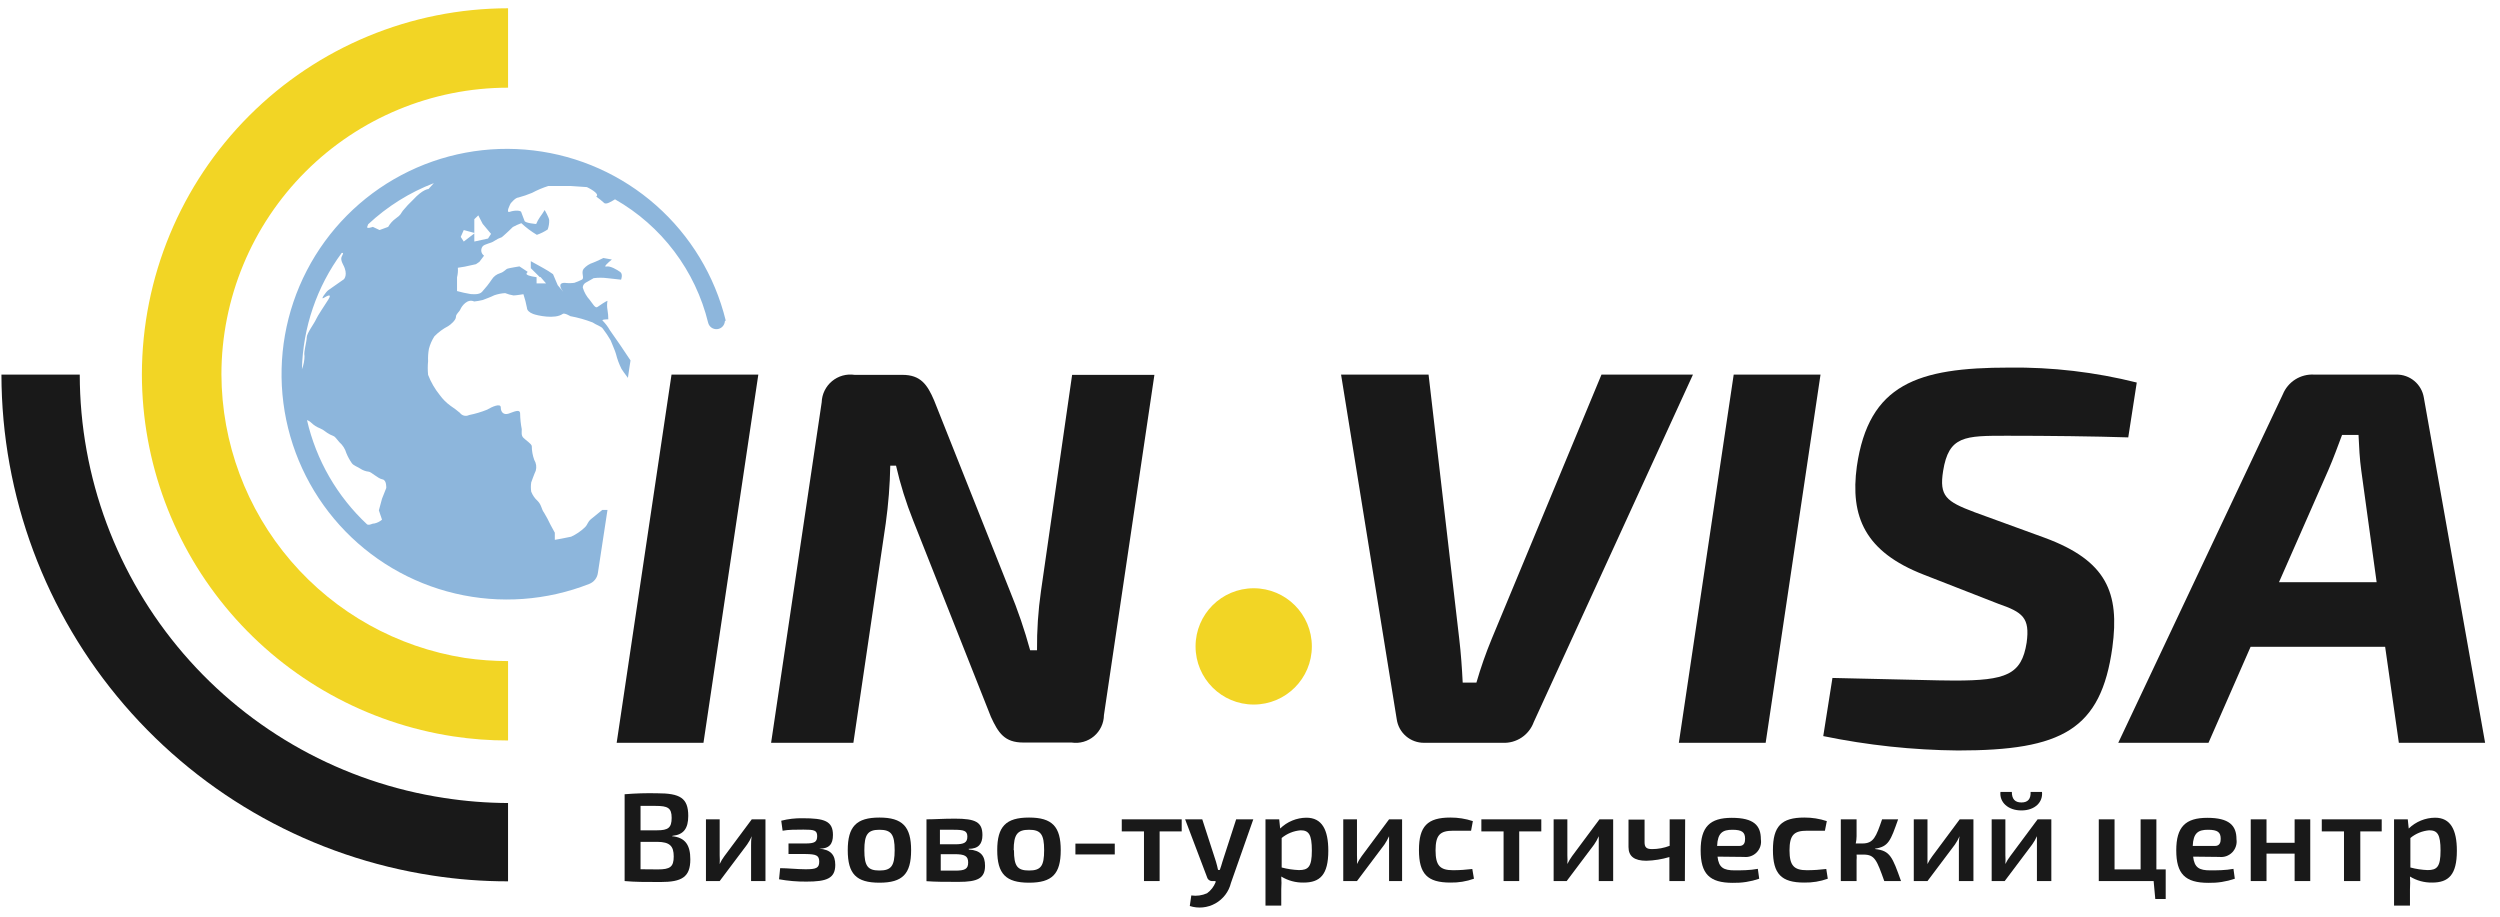 <svg width="139" height="51" viewBox="0 0 139 51" fill="none" xmlns="http://www.w3.org/2000/svg">
<path d="M69.706 39.173C71.491 39.173 72.939 37.726 72.939 35.94C72.939 34.154 71.491 32.707 69.706 32.707C67.92 32.707 66.473 34.154 66.473 35.94C66.473 37.726 67.92 39.173 69.706 39.173Z" fill="#F2D525"/>
<path d="M28.248 4.875V0.46C22.85 0.466 17.675 2.613 13.858 6.43C10.042 10.246 7.895 15.421 7.889 20.819V20.819C7.897 25.687 9.646 30.392 12.82 34.083C15.995 37.774 20.386 40.207 25.198 40.942C26.207 41.096 27.227 41.172 28.248 41.171V36.756C27.444 36.755 26.641 36.697 25.846 36.581C22.085 35.991 18.656 34.081 16.176 31.193C13.695 28.304 12.325 24.627 12.311 20.819V20.819C12.313 16.593 13.993 12.539 16.981 9.55C19.969 6.56 24.021 4.879 28.248 4.875V4.875Z" fill="#F2D525"/>
<path d="M40.349 17.815C39.74 15.339 38.391 13.108 36.481 11.419C34.572 9.731 32.192 8.665 29.661 8.364C27.129 8.063 24.566 8.542 22.314 9.736C20.062 10.93 18.227 12.783 17.056 15.047C15.884 17.311 15.431 19.879 15.757 22.407C16.083 24.936 17.173 27.304 18.881 29.197C20.589 31.09 22.833 32.417 25.315 33C27.796 33.584 30.397 33.396 32.769 32.463C32.894 32.413 33.004 32.331 33.087 32.225C33.17 32.12 33.223 31.994 33.242 31.86L33.776 28.353H33.486L32.876 28.849C32.655 29.024 32.693 29.154 32.518 29.321C32.294 29.536 32.036 29.711 31.755 29.84C31.58 29.886 30.848 30.015 30.848 30.015V29.619L30.611 29.184C30.501 28.949 30.379 28.72 30.245 28.498C30.108 28.33 30.108 28.063 29.895 27.857C29.737 27.714 29.615 27.537 29.536 27.339C29.509 27.167 29.509 26.992 29.536 26.82C29.536 26.82 29.704 26.348 29.788 26.172C29.816 26.071 29.823 25.966 29.809 25.862C29.794 25.759 29.759 25.659 29.704 25.57C29.615 25.325 29.569 25.067 29.567 24.807C29.567 24.685 29.216 24.464 29.094 24.334C28.972 24.205 29.01 24.029 29.01 23.862C28.954 23.578 28.924 23.289 28.919 23C28.919 22.703 28.537 22.916 28.27 23C28.004 23.084 27.843 22.916 27.843 22.657C27.843 22.398 27.363 22.611 27.081 22.779C26.758 22.909 26.423 23.008 26.082 23.076C25.996 23.12 25.898 23.132 25.804 23.11C25.71 23.087 25.628 23.032 25.571 22.954C25.406 22.814 25.233 22.684 25.053 22.565C24.821 22.398 24.617 22.195 24.45 21.963C24.177 21.625 23.958 21.247 23.802 20.842C23.777 20.588 23.777 20.333 23.802 20.08C23.791 19.85 23.807 19.62 23.848 19.393C23.912 19.147 24.015 18.913 24.153 18.699C24.375 18.471 24.632 18.281 24.915 18.135C25.045 18.059 25.35 17.8 25.35 17.624C25.35 17.449 25.525 17.365 25.602 17.19C25.678 17.014 25.991 16.587 26.364 16.763C26.526 16.746 26.686 16.718 26.845 16.679C26.966 16.633 27.317 16.503 27.477 16.419C27.674 16.35 27.879 16.309 28.087 16.297C28.237 16.358 28.393 16.401 28.553 16.427C28.682 16.427 29.102 16.358 29.102 16.358C29.185 16.608 29.251 16.863 29.3 17.121C29.3 17.243 29.422 17.373 29.643 17.456C29.864 17.54 30.848 17.762 31.282 17.456C31.374 17.373 31.709 17.578 31.709 17.578C32.134 17.657 32.55 17.774 32.952 17.929C33.128 18.059 33.433 18.143 33.517 18.272C33.675 18.479 33.82 18.696 33.951 18.921C33.997 19.05 34.211 19.523 34.249 19.683C34.319 19.968 34.422 20.244 34.554 20.507C34.599 20.59 34.744 20.781 34.912 21.01L34.996 20.43L35.057 20.041C34.737 19.553 34.211 18.776 33.906 18.356C33.799 18.167 33.668 17.993 33.517 17.838C33.387 17.754 33.822 17.754 33.822 17.754C33.821 17.578 33.806 17.402 33.776 17.228C33.746 17.061 33.746 16.891 33.776 16.724C33.73 16.724 33.341 16.976 33.219 17.068C33.097 17.159 32.96 16.892 32.792 16.679C32.612 16.483 32.479 16.248 32.403 15.992C32.403 15.771 32.617 15.688 32.617 15.688L33.006 15.466C33.259 15.434 33.515 15.434 33.768 15.466L34.531 15.55C34.531 15.55 34.653 15.245 34.485 15.123C34.317 15.001 33.928 14.772 33.722 14.818C33.517 14.864 33.806 14.605 34.02 14.429L33.547 14.345C33.547 14.345 33.112 14.559 32.975 14.605C32.771 14.668 32.589 14.787 32.449 14.948C32.289 15.161 32.518 15.466 32.35 15.55C32.214 15.618 32.074 15.677 31.93 15.726C31.753 15.749 31.574 15.749 31.397 15.726C30.985 15.726 31.191 16.069 31.32 16.229L31.008 15.855L30.749 15.245C30.578 15.123 30.399 15.011 30.215 14.91L29.513 14.521V14.91L30.009 15.405H30.055L30.36 15.756H29.834V15.413C28.957 15.283 29.384 15.154 29.33 15.108L28.881 14.811C28.881 14.811 28.362 14.895 28.232 14.933C28.103 14.971 28.057 15.108 27.798 15.192C27.608 15.249 27.445 15.374 27.34 15.543C27.177 15.785 26.996 16.014 26.799 16.229C26.631 16.404 26.303 16.351 26.174 16.351C25.916 16.309 25.662 16.253 25.411 16.183V15.421C25.455 15.246 25.471 15.066 25.457 14.887L25.838 14.826L26.463 14.689L26.654 14.559L26.913 14.216C26.873 14.188 26.839 14.153 26.813 14.113C26.787 14.072 26.77 14.026 26.762 13.978C26.754 13.931 26.756 13.882 26.768 13.835C26.779 13.788 26.8 13.744 26.829 13.705C26.936 13.56 27.31 13.53 27.477 13.4C27.61 13.31 27.753 13.238 27.904 13.186C27.904 13.186 28.209 12.927 28.514 12.622C28.666 12.539 28.824 12.467 28.987 12.409C29.25 12.655 29.539 12.873 29.849 13.057C30.062 12.984 30.264 12.884 30.451 12.759C30.512 12.594 30.541 12.418 30.535 12.241C30.535 12.111 30.284 11.677 30.284 11.677C30.204 11.811 30.118 11.941 30.024 12.066C29.939 12.187 29.867 12.317 29.811 12.454C29.811 12.454 29.201 12.409 29.163 12.279L28.987 11.814C28.987 11.684 28.606 11.684 28.347 11.776C28.087 11.867 28.392 11.311 28.392 11.311C28.392 11.311 28.652 10.983 28.82 10.983C29.079 10.913 29.334 10.827 29.582 10.723C29.87 10.569 30.171 10.441 30.482 10.342C30.703 10.342 30.962 10.342 31.084 10.342H31.732L32.632 10.403C32.632 10.403 33.395 10.762 33.151 10.929C33.302 11.038 33.447 11.155 33.585 11.28C33.707 11.402 34.02 11.181 34.195 11.082C35.479 11.814 36.601 12.8 37.491 13.98C38.381 15.16 39.022 16.509 39.373 17.945C39.4 18.054 39.466 18.15 39.557 18.215C39.649 18.28 39.761 18.31 39.874 18.3C39.986 18.29 40.091 18.24 40.169 18.16C40.248 18.079 40.296 17.973 40.303 17.861C40.319 17.846 40.334 17.831 40.349 17.815V17.815ZM16.932 19.767C16.933 20.028 16.883 20.287 16.787 20.529C16.844 18.198 17.616 15.941 18.998 14.063H19.075C19.075 14.239 18.846 14.277 19.075 14.711C19.38 15.268 19.12 15.527 19.12 15.527L18.259 16.13C18.129 16.221 17.786 16.694 17.999 16.564C18.213 16.435 18.472 16.305 18.259 16.648C18.045 16.991 17.656 17.556 17.565 17.769C17.473 17.983 17.054 18.532 17.054 18.76C17.054 18.989 16.886 19.553 16.924 19.767H16.932ZM21.24 27.728L21.065 28.376L21.24 28.894C21.116 29.001 20.966 29.075 20.805 29.108C20.645 29.108 20.592 29.215 20.416 29.161C18.747 27.604 17.581 25.583 17.069 23.358C17.161 23.389 17.245 23.442 17.313 23.511C17.452 23.643 17.615 23.746 17.793 23.816C18.007 23.9 18.098 24.029 18.35 24.159C18.602 24.289 18.525 24.159 18.869 24.586C19.055 24.747 19.189 24.959 19.258 25.196C19.338 25.392 19.44 25.579 19.562 25.753C19.646 25.882 19.906 25.966 20.035 26.058C20.175 26.15 20.334 26.208 20.5 26.226C20.63 26.226 21.019 26.614 21.263 26.652C21.507 26.691 21.476 27.133 21.476 27.133L21.24 27.728ZM23.825 10.51C23.825 10.51 23.512 10.51 22.963 11.112C22.762 11.3 22.574 11.502 22.399 11.715C22.269 11.883 22.315 11.928 22.01 12.142C21.835 12.266 21.689 12.427 21.583 12.614L21.103 12.79L20.729 12.614C20.729 12.614 20.378 12.744 20.416 12.614C20.43 12.565 20.448 12.516 20.47 12.47C21.529 11.479 22.769 10.702 24.122 10.182L23.825 10.51ZM27.134 13.263L26.372 13.43V12.98L25.785 13.43L25.617 13.171L25.785 12.79L26.372 12.95V12.188L26.593 11.974L26.837 12.447L27.302 13.003L27.134 13.263Z" fill="#8DB6DC"/>
<path d="M37.36 46.493C38.122 46.562 38.382 47.012 38.382 47.782C38.382 48.773 37.901 49.04 36.727 49.04C35.812 49.04 35.331 49.04 34.729 48.987V44.16C35.33 44.11 35.933 44.092 36.536 44.106C37.81 44.106 38.267 44.366 38.267 45.365C38.267 46.051 38.016 46.409 37.398 46.47L37.36 46.493ZM36.536 46.165C37.146 46.165 37.344 46.028 37.344 45.471C37.344 44.915 37.123 44.808 36.452 44.808H35.614V46.165H36.536ZM36.582 48.339C37.253 48.339 37.459 48.201 37.459 47.622C37.459 47.042 37.245 46.813 36.544 46.806H35.614V48.331L36.582 48.339Z" fill="#191919"/>
<path d="M41.76 48.987V47.004C41.76 46.836 41.76 46.691 41.798 46.493C41.728 46.657 41.641 46.813 41.538 46.958L40.014 48.987H39.251V45.555H40.014V47.561C40.024 47.721 40.024 47.881 40.014 48.041C40.084 47.888 40.171 47.742 40.273 47.606L41.798 45.555H42.56V48.987H41.76Z" fill="#191919"/>
<path d="M43.437 45.632C43.823 45.533 44.221 45.487 44.619 45.494C45.839 45.494 46.312 45.647 46.312 46.425C46.312 46.935 46.106 47.187 45.549 47.187C46.174 47.233 46.441 47.523 46.441 48.087C46.441 48.849 45.946 49.017 44.84 49.017C44.329 49.023 43.818 48.979 43.315 48.888L43.376 48.27C43.788 48.27 44.329 48.331 44.787 48.331C45.366 48.331 45.549 48.27 45.549 47.911C45.549 47.553 45.374 47.492 44.787 47.484H43.841V46.897H44.779C45.29 46.897 45.435 46.813 45.435 46.486C45.435 46.158 45.259 46.127 44.672 46.127C44.261 46.127 43.826 46.127 43.513 46.188L43.437 45.632Z" fill="#191919"/>
<path d="M50.658 47.271C50.658 48.59 50.185 49.078 48.897 49.078C47.608 49.078 47.135 48.59 47.135 47.271C47.135 45.952 47.616 45.456 48.897 45.456C50.178 45.456 50.658 45.959 50.658 47.271ZM48.058 47.271C48.058 48.156 48.248 48.4 48.897 48.4C49.545 48.4 49.743 48.156 49.743 47.271C49.743 46.386 49.545 46.135 48.897 46.135C48.248 46.135 48.058 46.394 48.058 47.271Z" fill="#191919"/>
<path d="M53.868 47.233C54.532 47.279 54.768 47.584 54.768 48.14C54.768 48.842 54.341 49.032 53.304 49.032C52.496 49.032 52.061 49.032 51.512 48.994V45.555C52 45.555 52.397 45.517 53.098 45.517C54.242 45.517 54.623 45.708 54.623 46.432C54.623 46.913 54.41 47.195 53.861 47.195L53.868 47.233ZM53.106 46.943C53.609 46.943 53.785 46.844 53.785 46.516C53.785 46.188 53.594 46.135 53.022 46.135H52.26V46.943H53.106ZM53.106 48.407C53.64 48.407 53.83 48.323 53.83 47.957C53.83 47.591 53.64 47.492 53.068 47.492H52.305V48.407H53.106Z" fill="#191919"/>
<path d="M58.977 47.271C58.977 48.59 58.504 49.078 57.215 49.078C55.927 49.078 55.446 48.59 55.446 47.271C55.446 45.952 55.927 45.456 57.215 45.456C58.504 45.456 58.977 45.959 58.977 47.271ZM56.377 47.271C56.377 48.156 56.56 48.4 57.215 48.4C57.871 48.4 58.054 48.156 58.054 47.271C58.054 46.386 57.864 46.135 57.215 46.135C56.567 46.135 56.361 46.394 56.361 47.271H56.377Z" fill="#191919"/>
<path d="M59.793 47.507V46.905H61.981V47.507H59.793Z" fill="#191919"/>
<path d="M64.475 46.226V48.987H63.605V46.226H62.37V45.555H65.702V46.226H64.475Z" fill="#191919"/>
<path d="M68.44 49.093C68.382 49.332 68.275 49.557 68.126 49.752C67.977 49.948 67.789 50.111 67.575 50.231C67.36 50.352 67.123 50.426 66.878 50.451C66.634 50.475 66.386 50.45 66.152 50.374L66.236 49.787C66.534 49.831 66.838 49.788 67.113 49.665C67.325 49.51 67.489 49.299 67.586 49.055V48.987H67.41C67.344 48.991 67.278 48.972 67.224 48.933C67.17 48.894 67.13 48.837 67.113 48.773L65.893 45.555H66.846L67.609 47.911C67.654 48.072 67.693 48.217 67.723 48.369H67.822C67.876 48.217 67.929 48.049 67.967 47.911L68.73 45.555H69.683L68.44 49.093Z" fill="#191919"/>
<path d="M71.177 46.066C71.567 45.685 72.089 45.469 72.634 45.464C73.503 45.464 73.854 46.135 73.854 47.301C73.854 48.644 73.388 49.071 72.481 49.071C72.043 49.08 71.612 48.964 71.238 48.735C71.254 48.971 71.254 49.208 71.238 49.444V50.352H70.361V45.555H71.124L71.177 46.066ZM71.261 48.232C71.575 48.316 71.897 48.364 72.222 48.377C72.74 48.377 72.939 48.201 72.939 47.294C72.939 46.386 72.763 46.165 72.313 46.165C71.927 46.197 71.56 46.346 71.261 46.592V48.232Z" fill="#191919"/>
<path d="M77.232 48.987V47.004C77.232 46.836 77.232 46.691 77.232 46.493C77.159 46.656 77.072 46.811 76.973 46.958L75.448 48.987H74.685V45.555H75.448V47.561C75.459 47.721 75.459 47.881 75.448 48.041V48.041C75.519 47.888 75.606 47.742 75.707 47.606L77.232 45.555H77.956V48.987H77.232Z" fill="#191919"/>
<path d="M81.952 48.857C81.531 49.008 81.087 49.08 80.64 49.071C79.359 49.071 78.894 48.59 78.894 47.263C78.894 45.937 79.367 45.456 80.64 45.456C81.065 45.454 81.487 45.52 81.891 45.654L81.792 46.188C81.426 46.188 81.029 46.188 80.793 46.188C80.068 46.188 79.817 46.425 79.817 47.279C79.817 48.133 80.068 48.384 80.793 48.384C81.15 48.383 81.506 48.36 81.86 48.316L81.952 48.857Z" fill="#191919"/>
<path d="M84.468 46.226V48.987H83.599V46.226H82.364V45.555H85.696V46.226H84.468Z" fill="#191919"/>
<path d="M88.891 48.987V47.004C88.891 46.836 88.891 46.691 88.891 46.493C88.821 46.657 88.734 46.813 88.632 46.958L87.107 48.987H86.382V45.555H87.145V47.561C87.156 47.721 87.156 47.881 87.145 48.041C87.219 47.889 87.305 47.744 87.404 47.606L88.929 45.555H89.692V48.987H88.891Z" fill="#191919"/>
<path d="M93.679 48.987H92.818V47.652C92.402 47.777 91.971 47.846 91.537 47.858C90.873 47.858 90.545 47.614 90.545 47.096V45.571H91.438V46.829C91.438 47.111 91.544 47.21 91.857 47.21C92.191 47.209 92.522 47.147 92.833 47.027V45.555H93.695L93.679 48.987Z" fill="#191919"/>
<path d="M95.494 47.629C95.563 48.247 95.837 48.392 96.455 48.392C96.79 48.392 97.301 48.392 97.736 48.308L97.812 48.857C97.339 49.02 96.841 49.097 96.34 49.086C95.044 49.086 94.556 48.583 94.556 47.279C94.556 45.975 95.067 45.471 96.287 45.471C97.507 45.471 97.904 45.891 97.904 46.661C97.925 46.792 97.915 46.925 97.876 47.052C97.836 47.178 97.768 47.293 97.676 47.389C97.585 47.484 97.472 47.557 97.347 47.601C97.223 47.646 97.089 47.66 96.958 47.645L95.494 47.629ZM96.707 47.035C96.989 47.035 97.027 46.813 97.027 46.638C97.027 46.272 96.859 46.135 96.318 46.135C95.776 46.135 95.502 46.31 95.471 47.035H96.707Z" fill="#191919"/>
<path d="M101.625 48.857C101.204 49.008 100.76 49.08 100.313 49.071C99.04 49.071 98.575 48.59 98.575 47.263C98.575 45.937 99.047 45.456 100.321 45.456C100.746 45.454 101.168 45.52 101.571 45.654L101.465 46.188C101.099 46.188 100.702 46.188 100.466 46.188C99.749 46.188 99.497 46.425 99.497 47.279C99.497 48.133 99.749 48.384 100.466 48.384C100.825 48.383 101.184 48.36 101.541 48.316L101.625 48.857Z" fill="#191919"/>
<path d="M104.278 47.21C105.087 47.301 105.216 47.637 105.697 48.987H104.766C104.347 47.812 104.233 47.523 103.63 47.515H103.226C103.236 47.616 103.236 47.719 103.226 47.82V48.987H102.349V45.555H103.226V46.493C103.225 46.629 103.21 46.765 103.18 46.897H103.546C104.172 46.897 104.309 46.531 104.644 45.555H105.536C105.117 46.737 105.01 47.08 104.24 47.187L104.278 47.21Z" fill="#191919"/>
<path d="M108.914 48.987V47.004C108.914 46.836 108.914 46.691 108.953 46.493C108.88 46.656 108.793 46.811 108.693 46.958L107.168 48.987H106.406V45.555H107.168V47.561C107.168 47.721 107.168 47.866 107.168 48.041C107.242 47.887 107.331 47.742 107.435 47.606L108.96 45.555H109.723V48.987H108.914Z" fill="#191919"/>
<path d="M113.253 48.987V47.004C113.253 46.836 113.253 46.691 113.253 46.493C113.181 46.657 113.091 46.813 112.986 46.958L111.461 48.987H110.737V45.555H111.499V47.561C111.51 47.721 111.51 47.881 111.499 48.041V48.041C111.573 47.887 111.662 47.742 111.766 47.606L113.291 45.555H114.054V48.987H113.253ZM113.535 44.03C113.596 44.602 113.139 45.06 112.391 45.06C111.644 45.06 111.164 44.602 111.225 44.03H111.858C111.858 44.427 112.033 44.617 112.391 44.617C112.75 44.617 112.918 44.427 112.902 44.03H113.535Z" fill="#191919"/>
<path d="M119.742 48.987H116.692V45.555H117.569V48.339H119.018V45.555H119.895V48.339H120.413V49.986H119.834L119.742 48.987Z" fill="#191919"/>
<path d="M121.938 47.629C122.007 48.247 122.282 48.392 122.892 48.392C123.235 48.392 123.746 48.392 124.18 48.308L124.256 48.857C123.783 49.02 123.285 49.097 122.785 49.086C121.488 49.086 121 48.583 121 47.279C121 45.975 121.511 45.471 122.724 45.471C123.936 45.471 124.348 45.891 124.348 46.661C124.368 46.792 124.357 46.926 124.316 47.052C124.276 47.178 124.207 47.293 124.115 47.389C124.022 47.484 123.91 47.556 123.785 47.601C123.66 47.645 123.526 47.66 123.395 47.645L121.938 47.629ZM123.151 47.035C123.433 47.035 123.471 46.813 123.471 46.638C123.471 46.272 123.303 46.135 122.762 46.135C122.221 46.135 121.946 46.31 121.916 47.035H123.151Z" fill="#191919"/>
<path d="M128.45 48.987H127.581V47.462H126.018V48.987H125.141V45.555H126.018V46.859H127.581V45.555H128.45V48.987Z" fill="#191919"/>
<path d="M131.233 46.226V48.987H130.326V46.226H129.091V45.555H132.423V46.226H131.233Z" fill="#191919"/>
<path d="M133.925 46.066C134.318 45.685 134.842 45.469 135.389 45.464C136.251 45.464 136.602 46.135 136.602 47.301C136.602 48.644 136.137 49.071 135.229 49.071C134.794 49.079 134.365 48.962 133.994 48.735C134.009 48.971 134.009 49.208 133.994 49.444V50.352H133.109V45.555H133.872L133.925 46.066ZM134.017 48.232C134.328 48.316 134.648 48.364 134.97 48.377C135.496 48.377 135.694 48.201 135.694 47.294C135.694 46.386 135.519 46.165 135.061 46.165C134.678 46.198 134.313 46.347 134.017 46.592V48.232Z" fill="#191919"/>
<path d="M24.694 44.366C19.061 43.511 13.921 40.667 10.204 36.349C6.488 32.031 4.441 26.524 4.434 20.827H0.08C0.089 27.568 2.512 34.084 6.909 39.193C11.307 44.303 17.389 47.669 24.054 48.682C25.441 48.896 26.843 49.003 28.247 49.002V44.648C27.058 44.643 25.87 44.549 24.694 44.366V44.366Z" fill="#191919"/>
<path d="M34.287 41.3L37.337 20.827H42.163L39.113 41.3H34.287Z" fill="#191919"/>
<path d="M61.379 39.76C61.376 39.984 61.325 40.204 61.23 40.406C61.135 40.609 60.997 40.788 60.827 40.933C60.656 41.077 60.456 41.183 60.241 41.244C60.026 41.305 59.8 41.319 59.579 41.285H56.895C55.851 41.285 55.508 40.752 55.096 39.859L50.772 28.94C50.376 27.95 50.057 26.93 49.819 25.89H49.499C49.479 26.964 49.395 28.036 49.247 29.1L47.448 41.3H42.873L45.686 22.367C45.693 22.142 45.748 21.921 45.847 21.719C45.946 21.517 46.086 21.338 46.259 21.194C46.432 21.05 46.633 20.944 46.85 20.883C47.067 20.823 47.294 20.809 47.516 20.842H50.17C51.184 20.842 51.558 21.376 51.939 22.268L56.14 32.829C56.587 33.913 56.967 35.023 57.276 36.154H57.658C57.649 35.051 57.722 33.95 57.879 32.859L59.61 20.842H64.185L61.379 39.76Z" fill="#191919"/>
<path d="M85.276 40.149C85.148 40.5 84.911 40.802 84.6 41.009C84.288 41.216 83.919 41.318 83.546 41.3H79.184C78.815 41.304 78.457 41.174 78.177 40.935C77.896 40.695 77.712 40.362 77.659 39.996L74.563 20.827H79.428L81.136 35.543C81.227 36.306 81.288 37.175 81.326 37.953H82.089C82.328 37.124 82.613 36.31 82.943 35.513L89.043 20.827H94.129L85.276 40.149Z" fill="#191919"/>
<path d="M93.344 41.3L96.394 20.827H101.221L98.171 41.3H93.344Z" fill="#191919"/>
<path d="M106.962 31.952C103.683 30.679 102.86 28.719 103.241 25.928C103.905 21.353 106.619 20.438 111.698 20.438C114.092 20.407 116.481 20.686 118.804 21.269L118.331 24.319C116.44 24.258 113.909 24.228 111.576 24.228C109.242 24.228 108.35 24.228 108.037 26.187C107.816 27.583 108.198 27.88 109.776 28.475L113.688 29.901C117.134 31.174 117.859 32.951 117.447 36.001C116.814 40.576 114.641 41.727 108.861 41.727C106.345 41.703 103.837 41.435 101.373 40.927L101.884 37.694C105.887 37.778 107.725 37.839 108.67 37.839C111.545 37.839 112.399 37.511 112.681 35.734C112.872 34.339 112.46 34.041 111.103 33.569L106.962 31.952Z" fill="#191919"/>
<path d="M125.133 35.963L122.792 41.3H117.775L126.925 21.925C127.064 21.584 127.307 21.294 127.618 21.097C127.93 20.901 128.296 20.806 128.664 20.827H133.239C133.603 20.822 133.957 20.948 134.237 21.181C134.517 21.415 134.704 21.741 134.764 22.1L138.172 41.3H133.376L132.614 35.963H125.133ZM131.287 26.165C131.195 25.516 131.165 24.83 131.134 24.182H130.219C129.998 24.769 129.739 25.486 129.457 26.134L126.712 32.371H132.141L131.287 26.165Z" fill="#191919"/>
</svg>
